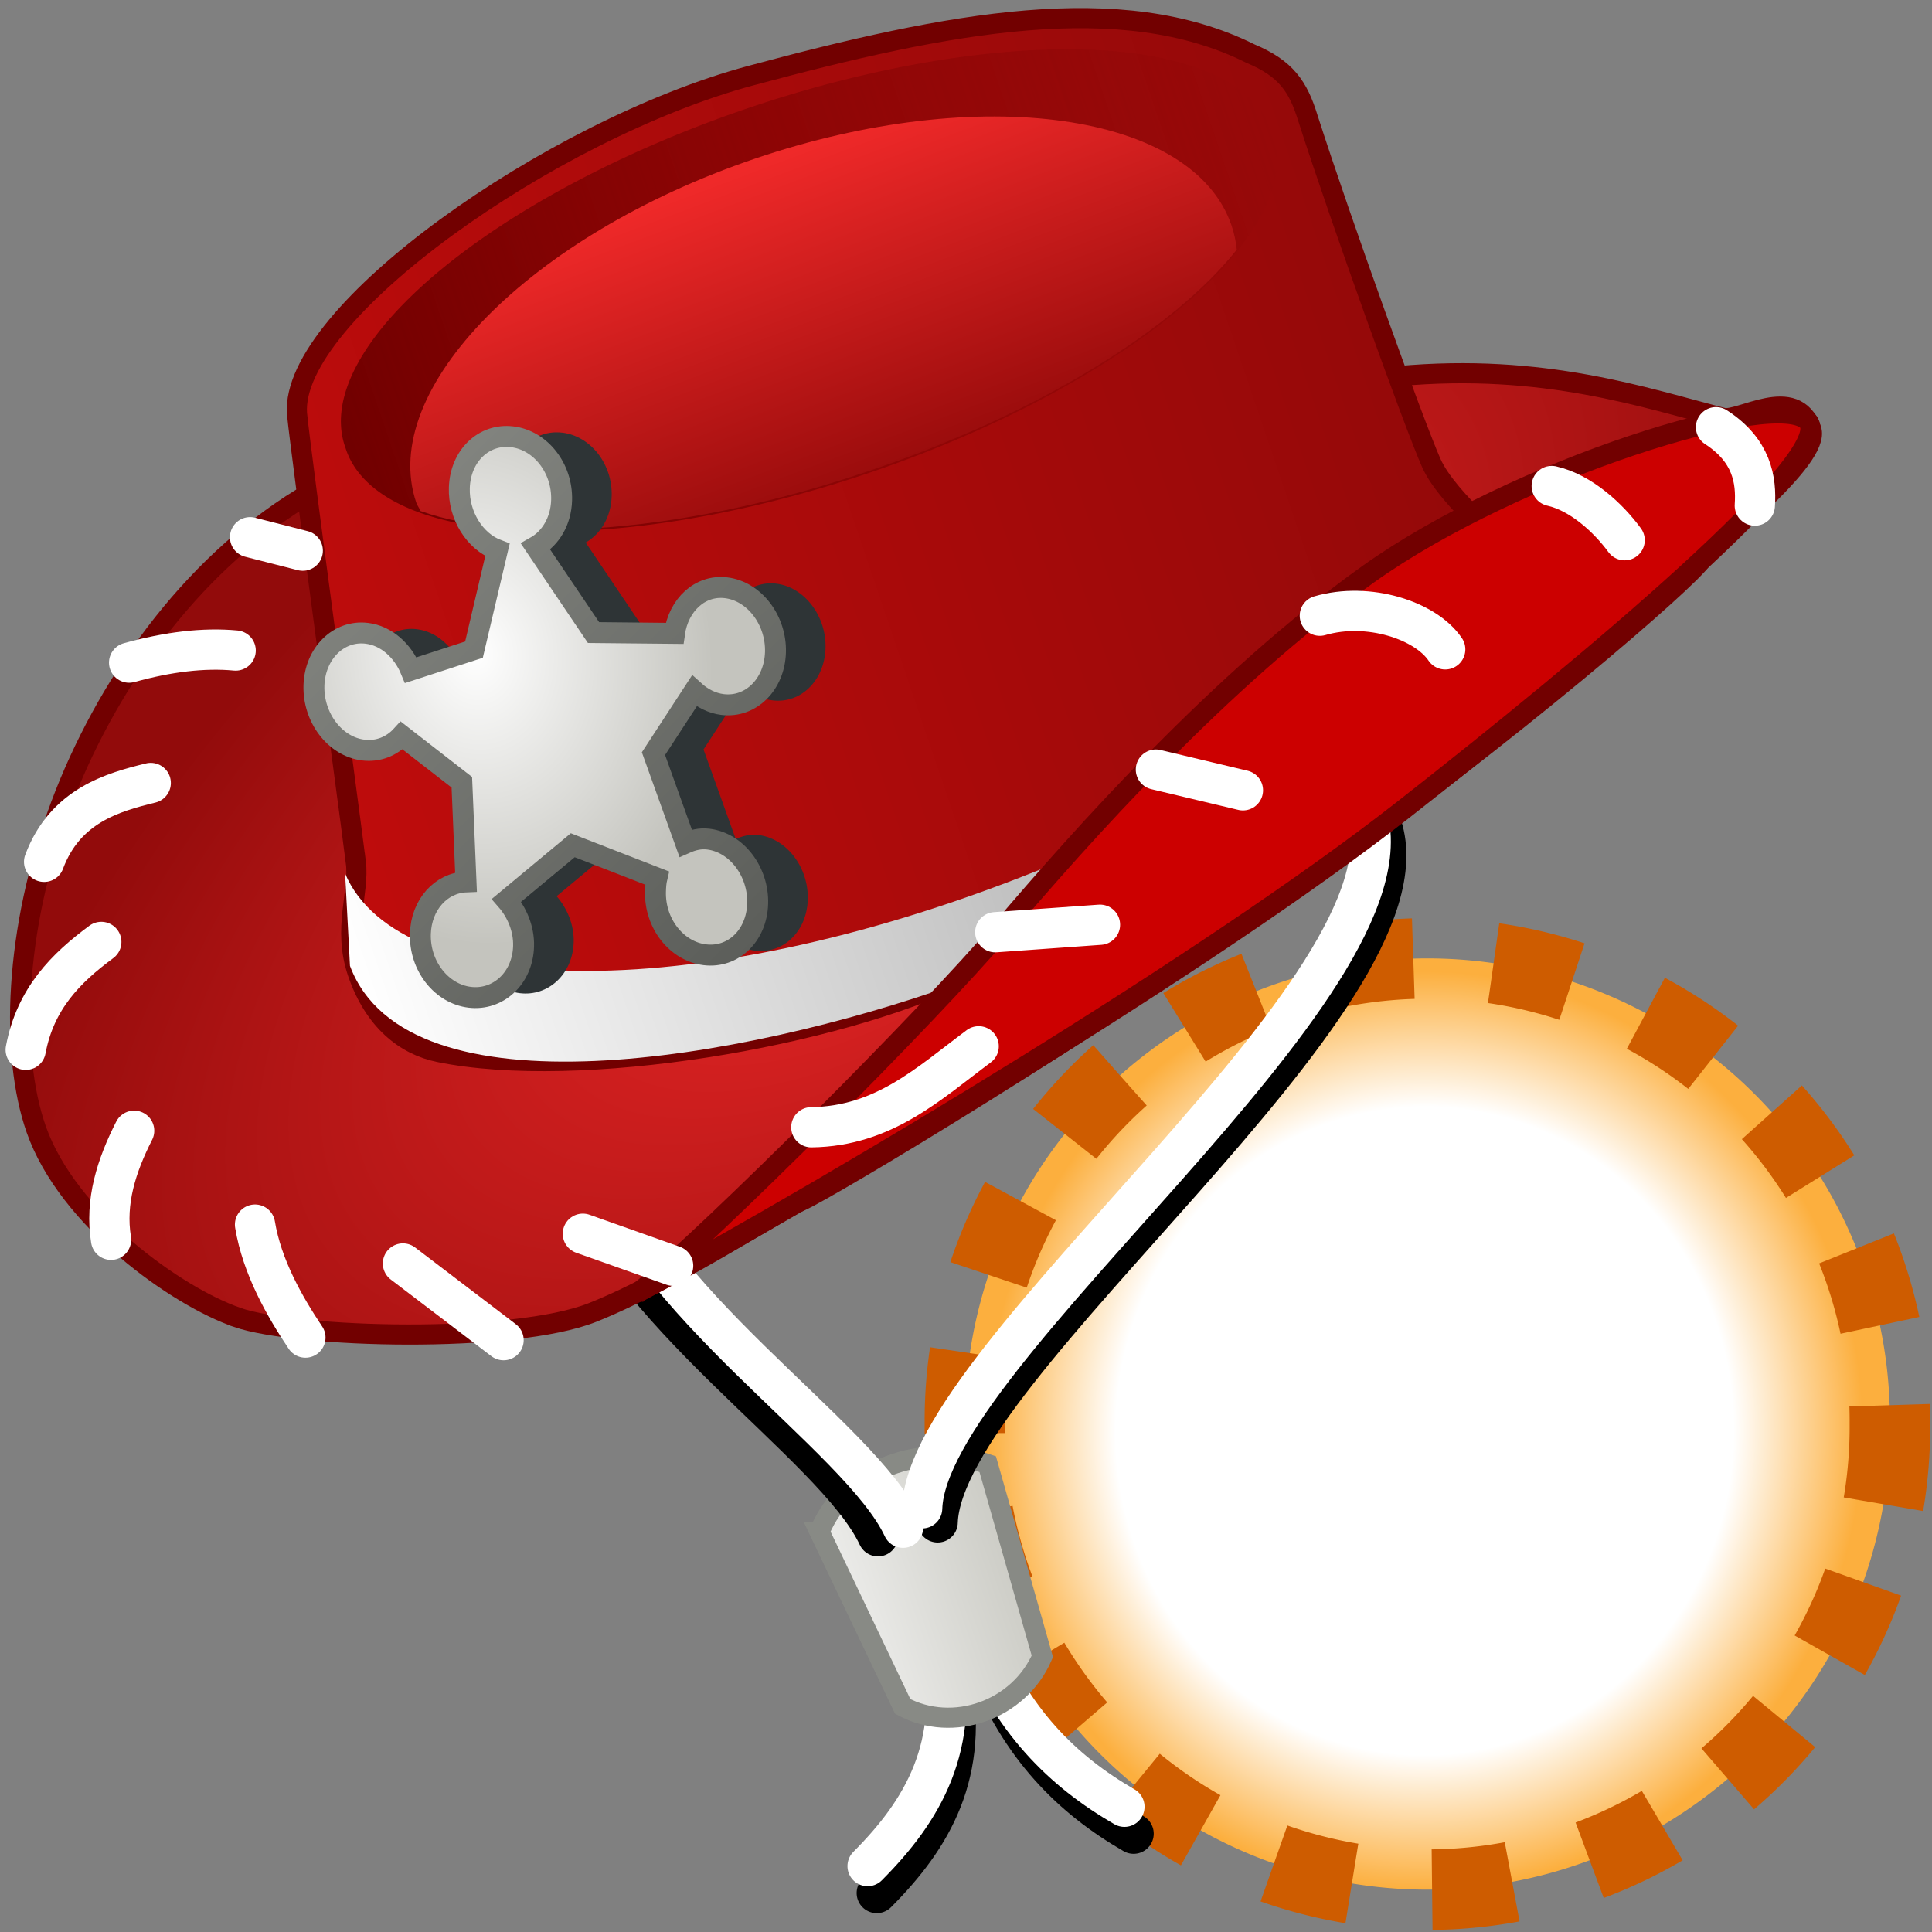 <?xml version="1.0" encoding="UTF-8" standalone="no"?>
<!-- Created with Inkscape (http://www.inkscape.org/) -->

<svg
   xmlns:dc="http://purl.org/dc/elements/1.1/"
   xmlns:cc="http://creativecommons.org/ns#"
   xmlns:rdf="http://www.w3.org/1999/02/22-rdf-syntax-ns#"
   xmlns:svg="http://www.w3.org/2000/svg"
   xmlns="http://www.w3.org/2000/svg"
   xmlns:xlink="http://www.w3.org/1999/xlink"
   xmlns:sodipodi="http://sodipodi.sourceforge.net/DTD/sodipodi-0.dtd"
   xmlns:inkscape="http://www.inkscape.org/namespaces/inkscape"
   width="48px"
   height="48px"
   id="svg5426"
   version="1.1"
   inkscape:version="0.48.5 r10040"
   sodipodi:docname="attribexpression.svg">
  <rect width="100%" height="100%" fill="#808080" stroke="none"/>
  <defs
     id="defs5428">
    <linearGradient
       id="linearGradient6534">
      <stop
         style="stop-color:#eeeeec;stop-opacity:1;"
         offset="0"
         id="stop6536" />
      <stop
         style="stop-color:#c9c9c2;stop-opacity:1;"
         offset="1"
         id="stop6538" />
    </linearGradient>
    <linearGradient
       id="linearGradient6416">
      <stop
         style="stop-color:#ef2929;stop-opacity:1;"
         offset="0"
         id="stop6418" />
      <stop
         style="stop-color:#9a0c0c;stop-opacity:1;"
         offset="1"
         id="stop6420" />
    </linearGradient>
    <linearGradient
       inkscape:collect="always"
       id="linearGradient6395">
      <stop
         style="stop-color:#710000;stop-opacity:1;"
         offset="0"
         id="stop6397" />
      <stop
         style="stop-color:#710000;stop-opacity:0;"
         offset="1"
         id="stop6399" />
    </linearGradient>
    <linearGradient
       id="linearGradient6387">
      <stop
         style="stop-color:#f34545;stop-opacity:1;"
         offset="0"
         id="stop6389" />
      <stop
         style="stop-color:#c00c0c;stop-opacity:1;"
         offset="1"
         id="stop6391" />
    </linearGradient>
    <linearGradient
       id="linearGradient6373">
      <stop
         style="stop-color:#f44e4e;stop-opacity:0;"
         offset="0"
         id="stop6375" />
      <stop
         id="stop6381"
         offset="0.406"
         style="stop-color:#f34545;stop-opacity:0;" />
      <stop
         style="stop-color:#d03b3b;stop-opacity:1;"
         offset="0.901"
         id="stop6383" />
      <stop
         style="stop-color:#f33c3c;stop-opacity:0;"
         offset="1"
         id="stop6377" />
    </linearGradient>
    <linearGradient
       id="linearGradient6363">
      <stop
         style="stop-color:#c00c0c;stop-opacity:1;"
         offset="0"
         id="stop6365" />
      <stop
         style="stop-color:#930909;stop-opacity:1;"
         offset="1"
         id="stop6367" />
    </linearGradient>
    <linearGradient
       id="linearGradient6327">
      <stop
         style="stop-color:#ffffff;stop-opacity:1;"
         offset="0"
         id="stop6329" />
      <stop
         style="stop-color:#c1c1c1;stop-opacity:1;"
         offset="1"
         id="stop6331" />
    </linearGradient>
    <linearGradient
       id="linearGradient6269">
      <stop
         id="stop6271"
         offset="0"
         style="stop-color:#ef2929;stop-opacity:1;" />
      <stop
         id="stop6273"
         offset="1"
         style="stop-color:#920b0b;stop-opacity:1" />
    </linearGradient>
    <linearGradient
       id="linearGradient6188">
      <stop
         style="stop-color:#ef2929;stop-opacity:1;"
         offset="0"
         id="stop6190" />
      <stop
         style="stop-color:#af0d0d;stop-opacity:1;"
         offset="1"
         id="stop6192" />
    </linearGradient>
    <linearGradient
       id="linearGradient8408">
      <stop
         style="stop-color:#dbb718;stop-opacity:1;"
         offset="0"
         id="stop8410" />
      <stop
         style="stop-color:#9e830c;stop-opacity:1;"
         offset="1"
         id="stop8412" />
    </linearGradient>
    <radialGradient
       inkscape:collect="always"
       xlink:href="#linearGradient8400"
       id="radialGradient8406"
       cx="16.062"
       cy="12.389"
       fx="16.062"
       fy="12.389"
       r="7.266"
       gradientTransform="matrix(0.812,0.098,-0.03,0.994,-0.864,2.334)"
       gradientUnits="userSpaceOnUse" />
    <linearGradient
       id="linearGradient8400">
      <stop
         style="stop-color:#ffffff;stop-opacity:1;"
         offset="0"
         id="stop8402" />
      <stop
         style="stop-color:#c4c4be;stop-opacity:1;"
         offset="1"
         id="stop8404" />
    </linearGradient>
    <linearGradient
       inkscape:collect="always"
       xlink:href="#linearGradient8390"
       id="linearGradient8396"
       x1="11.524"
       y1="6.607"
       x2="24.843"
       y2="19.486"
       gradientUnits="userSpaceOnUse"
       gradientTransform="matrix(0.812,0.098,-0.027,0.893,-0.906,3.751)" />
    <linearGradient
       id="linearGradient8390">
      <stop
         style="stop-color:#888a85;stop-opacity:1;"
         offset="0"
         id="stop8392" />
      <stop
         style="stop-color:#5c5e5a;stop-opacity:1;"
         offset="1"
         id="stop8394" />
    </linearGradient>
    <radialGradient
       inkscape:collect="always"
       xlink:href="#linearGradient8349"
       id="radialGradient8357"
       cx="22.648"
       cy="8.241"
       fx="22.648"
       fy="8.241"
       r="5.256"
       gradientTransform="matrix(1.473,-0.018,0.16,0.627,-12.025,3.057)"
       gradientUnits="userSpaceOnUse" />
    <linearGradient
       inkscape:collect="always"
       id="linearGradient8349">
      <stop
         style="stop-color:#c4a000;stop-opacity:1;"
         offset="0"
         id="stop8351" />
      <stop
         style="stop-color:#c4a000;stop-opacity:0;"
         offset="1"
         id="stop8353" />
    </linearGradient>
    <linearGradient
       id="linearGradient8367">
      <stop
         style="stop-color:#4f595c;stop-opacity:1;"
         offset="0"
         id="stop8369" />
      <stop
         id="stop8375"
         offset="0.214"
         style="stop-color:#6c7a7e;stop-opacity:1;" />
      <stop
         style="stop-color:#232829;stop-opacity:1"
         offset="1"
         id="stop8371" />
    </linearGradient>
    <radialGradient
       inkscape:collect="always"
       xlink:href="#linearGradient8349"
       id="radialGradient8355"
       cx="22.848"
       cy="8.308"
       fx="22.848"
       fy="8.308"
       r="5.256"
       gradientTransform="matrix(1.622,0.051,-0.041,0.435,-13.88,3.069)"
       gradientUnits="userSpaceOnUse" />
    <radialGradient
       inkscape:collect="always"
       xlink:href="#linearGradient6188"
       id="radialGradient6194"
       cx="98.64"
       cy="27.939"
       fx="98.64"
       fy="27.939"
       r="25.13"
       gradientTransform="matrix(0.899,0.403,-0.332,0.739,18.643,-22.151)"
       gradientUnits="userSpaceOnUse" />
    <radialGradient
       inkscape:collect="always"
       xlink:href="#linearGradient6269"
       id="radialGradient6194-4"
       cx="22.525"
       cy="45.684"
       fx="22.525"
       fy="45.684"
       r="25.13"
       gradientTransform="matrix(0.882,-0.665,0.325,0.432,-12.187,15.403)"
       gradientUnits="userSpaceOnUse" />
    <linearGradient
       id="linearGradient6188-0">
      <stop
         style="stop-color:#ef2929;stop-opacity:1;"
         offset="0"
         id="stop6190-9" />
      <stop
         style="stop-color:#af0d0d;stop-opacity:1;"
         offset="1"
         id="stop6192-4" />
    </linearGradient>
    <radialGradient
       r="25.13"
       fy="27.939"
       fx="98.64"
       cy="27.939"
       cx="98.64"
       gradientTransform="matrix(0.899,0.403,-0.332,0.739,-49.284,-45.651)"
       gradientUnits="userSpaceOnUse"
       id="radialGradient6251"
       xlink:href="#linearGradient6188-0"
       inkscape:collect="always" />
    <linearGradient
       id="linearGradient6269-2">
      <stop
         id="stop6271-4"
         offset="0"
         style="stop-color:#ef2929;stop-opacity:1;" />
      <stop
         id="stop6273-5"
         offset="1"
         style="stop-color:#920b0b;stop-opacity:1" />
    </linearGradient>
    <radialGradient
       r="25.13"
       fy="45.684"
       fx="22.525"
       cy="45.684"
       cx="22.525"
       gradientTransform="matrix(0.936,-0.308,0.15,0.457,-6.913,-2.569)"
       gradientUnits="userSpaceOnUse"
       id="radialGradient6290"
       xlink:href="#linearGradient6269-2"
       inkscape:collect="always" />
    <linearGradient
       inkscape:collect="always"
       xlink:href="#linearGradient6327"
       id="linearGradient6333"
       x1="10.96"
       y1="24.238"
       x2="25.506"
       y2="24.238"
       gradientUnits="userSpaceOnUse"
       gradientTransform="matrix(1.061,-0.36,0.361,1.063,-11.087,3.937)" />
    <linearGradient
       inkscape:collect="always"
       xlink:href="#linearGradient6363"
       id="linearGradient6369"
       x1="10.821"
       y1="16.998"
       x2="38.607"
       y2="16.998"
       gradientUnits="userSpaceOnUse"
       gradientTransform="matrix(1.061,-0.36,0.361,1.063,-11.087,3.937)" />
    <linearGradient
       inkscape:collect="always"
       xlink:href="#linearGradient6395"
       id="linearGradient6401"
       x1="13.435"
       y1="11.483"
       x2="37.224"
       y2="11.483"
       gradientUnits="userSpaceOnUse" />
    <linearGradient
       inkscape:collect="always"
       xlink:href="#linearGradient6416"
       id="linearGradient6422"
       x1="25.657"
       y1="8.719"
       x2="25.911"
       y2="16.295"
       gradientUnits="userSpaceOnUse"
       gradientTransform="matrix(1.061,-0.36,0.348,1.026,-10.993,4.213)" />
    <linearGradient
       inkscape:collect="always"
       xlink:href="#linearGradient6534"
       id="linearGradient6540"
       x1="15.482"
       y1="39.797"
       x2="20.479"
       y2="39.797"
       gradientUnits="userSpaceOnUse"
       gradientTransform="matrix(0.947,-0.322,0.322,0.947,-6.605,7.581)" />
    <radialGradient
       r="16.18"
       fy="54.457"
       fx="20.87"
       cy="54.457"
       cx="20.87"
       gradientTransform="matrix(1.284,-0.011,0.007,1.347,-3.096,-48.865)"
       gradientUnits="userSpaceOnUse"
       id="radialGradient62544-4"
       xlink:href="#linearGradient62611"
       inkscape:collect="always" />
    <linearGradient
       id="linearGradient62611">
      <stop
         id="stop62613"
         offset="0"
         style="stop-color:white;stop-opacity:1;" />
      <stop
         style="stop-color:white;stop-opacity:1;"
         offset="0.705"
         id="stop62615" />
      <stop
         id="stop62617"
         offset="1"
         style="stop-color:#fcaf3e;stop-opacity:1;" />
    </linearGradient>
    <radialGradient
       r="16.18"
       fy="54.457"
       fx="20.87"
       cy="54.457"
       cx="20.87"
       gradientTransform="matrix(1.284,-0.011,0.007,1.347,-3.096,-48.865)"
       gradientUnits="userSpaceOnUse"
       id="radialGradient3599"
       xlink:href="#linearGradient62611"
       inkscape:collect="always" />
  </defs>
  <sodipodi:namedview
     id="base"
     pagecolor="#ffffff"
     bordercolor="#666666"
     borderopacity="1.0"
     inkscape:pageopacity="0.0"
     inkscape:pageshadow="2"
     inkscape:zoom="9.899495"
     inkscape:cx="-1.1725934"
     inkscape:cy="17.728876"
     inkscape:current-layer="layer1"
     showgrid="true"
     inkscape:grid-bbox="true"
     inkscape:document-units="px"
     inkscape:window-width="2560"
     inkscape:window-height="1537"
     inkscape:window-x="-8"
     inkscape:window-y="-8"
     inkscape:window-maximized="1" />
  <g
     id="layer1"
     inkscape:label="Layer 1"
     inkscape:groupmode="layer">
    <path
       sodipodi:type="arc"
       style="color:#000000;fill:url(#radialGradient3599);fill-opacity:1;fill-rule:evenodd;stroke:#ce5c00;stroke-width:3.819;stroke-linecap:butt;stroke-linejoin:miter;stroke-miterlimit:4;stroke-opacity:1;stroke-dasharray:3.819, 3.819;stroke-dashoffset:0;marker:none;visibility:visible;display:inline;overflow:visible;enable-background:accumulate"
       id="path62573"
       sodipodi:cx="24.214285"
       sodipodi:cy="23.928572"
       sodipodi:rx="21.928572"
       sodipodi:ry="21.928572"
       d="m 46.143,23.929 a 21.929,21.929 0 1 1 -43.857,0 21.929,21.929 0 1 1 43.857,0 z"
       transform="matrix(0.524,0,0,0.524,22.775,22.841)" />
    <path
       style="color:#000000;fill:none;stroke:#000000;stroke-width:1px;stroke-linecap:round;stroke-linejoin:miter;stroke-miterlimit:4;stroke-opacity:1;stroke-dasharray:none;stroke-dashoffset:0;marker:none;visibility:visible;display:inline;overflow:visible;enable-background:accumulate"
       d="m 23.605,41.559 c 0.515,2.494 -0.455,4.101 -1.822,5.473"
       id="path6492"
       inkscape:connector-curvature="0"
       sodipodi:nodetypes="cc" />
    <path
       style="color:#000000;fill:none;stroke:#000000;stroke-width:1px;stroke-linecap:round;stroke-linejoin:miter;stroke-miterlimit:4;stroke-opacity:1;stroke-dasharray:none;stroke-dashoffset:0;marker:none;visibility:visible;display:inline;overflow:visible;enable-background:accumulate"
       d="m 24.53,41.298 c 0.809,2.115 2.11,3.38 3.634,4.26"
       id="path6494"
       inkscape:connector-curvature="0"
       sodipodi:nodetypes="cc" />
    <path
       sodipodi:nodetypes="cc"
       inkscape:connector-curvature="0"
       id="path6513"
       d="m 23.377,40.89 c 0.515,2.494 -0.455,4.101 -1.822,5.473"
       style="color:#000000;fill:none;stroke:#ffffff;stroke-width:1px;stroke-linecap:round;stroke-linejoin:miter;stroke-miterlimit:4;stroke-opacity:1;stroke-dasharray:none;stroke-dashoffset:0;marker:none;visibility:visible;display:inline;overflow:visible;enable-background:accumulate" />
    <path
       sodipodi:nodetypes="cc"
       inkscape:connector-curvature="0"
       id="path6515"
       d="m 24.302,40.629 c 0.809,2.115 2.11,3.38 3.634,4.26"
       style="color:#000000;fill:none;stroke:#ffffff;stroke-width:1px;stroke-linecap:round;stroke-linejoin:miter;stroke-miterlimit:4;stroke-opacity:1;stroke-dasharray:none;stroke-dashoffset:0;marker:none;visibility:visible;display:inline;overflow:visible;enable-background:accumulate" />
    <path
       style="fill:url(#linearGradient6540);fill-opacity:1;stroke:#888a85;stroke-width:0.5;stroke-linecap:butt;stroke-linejoin:miter;stroke-miterlimit:4;stroke-opacity:1;stroke-dasharray:none"
       d="m 20.36,38.056 2.068,4.34 c 1.243,0.667 2.884,0.104 3.469,-1.244 L 24.539,36.375 c -1.617,-0.564 -3.536,0.113 -4.178,1.681 z"
       id="path6486"
       inkscape:connector-curvature="0"
       sodipodi:nodetypes="ccccc" />
    <path
       style="fill:none;stroke:#000000;stroke-width:1px;stroke-linecap:round;stroke-linejoin:miter;stroke-opacity:1"
       d="M 34.331,20.527 C 35.728,24.799 23.418,33.941 23.296,37.823"
       id="path6465"
       inkscape:connector-curvature="0"
       sodipodi:nodetypes="cc" />
    <path
       sodipodi:nodetypes="cc"
       inkscape:connector-curvature="0"
       id="path6490"
       d="M 33.945,20.178 C 35.343,24.45 23.032,33.592 22.911,37.474"
       style="fill:none;stroke:#ffffff;stroke-width:1px;stroke-linecap:round;stroke-linejoin:miter;stroke-opacity:1" />
    <path
       style="color:#000000;fill:none;stroke:#000000;stroke-width:1px;stroke-linecap:round;stroke-linejoin:miter;stroke-miterlimit:4;stroke-opacity:1;stroke-dasharray:none;stroke-dashoffset:0;marker:none;visibility:visible;display:inline;overflow:visible;enable-background:accumulate"
       d="m 14.312,28.82 c 0.984,3.681 6.433,7.051 7.501,9.348"
       id="path6467"
       inkscape:connector-curvature="0"
       sodipodi:nodetypes="cc" />
    <path
       sodipodi:nodetypes="cc"
       inkscape:connector-curvature="0"
       id="path6488"
       d="m 14.934,28.608 c 0.984,3.681 6.433,7.051 7.501,9.348"
       style="color:#000000;fill:none;stroke:#ffffff;stroke-width:1px;stroke-linecap:round;stroke-linejoin:miter;stroke-miterlimit:4;stroke-opacity:1;stroke-dasharray:none;stroke-dashoffset:0;marker:none;visibility:visible;display:inline;overflow:visible;enable-background:accumulate" />
    <path
       style="color:#000000;fill:url(#radialGradient6194-4);fill-opacity:1;fill-rule:nonzero;stroke:#720000;stroke-width:0.5;stroke-linecap:butt;stroke-linejoin:miter;stroke-miterlimit:4;stroke-opacity:1;stroke-dasharray:none;stroke-dashoffset:0;marker:none;visibility:visible;display:inline;overflow:visible;enable-background:accumulate"
       d="M 5.894,32.73 C 4.405,32.218 1.684,30.299 0.898,28.052 0.25,26.196 0.35,23.109 1.503,20.018 2.606,17.064 4.682,14.102 7.496,12.372 L 34.737,9.346 c 3.616,-0.33 6.123,0.538 8.061,1.034 0.405,0.118 1.807,-0.862 2.203,0.285 0.254,0.735 -2.438,2.775 -2.736,3.249 -0.298,0.474 -4.725,4.315 -9.625,7.792 -5.738,4.071 -12.091,7.841 -12.704,8.113 -0.612,0.271 -3.236,2 -5.209,2.787 -1.973,0.787 -7.343,0.638 -8.832,0.126 z"
       id="path6207"
       inkscape:connector-curvature="0"
       sodipodi:nodetypes="zsscccszszzz" />
    <path
       style="color:#000000;fill:url(#linearGradient6369);fill-opacity:1;fill-rule:nonzero;stroke:#720000;stroke-width:0.5;stroke-linecap:butt;stroke-linejoin:miter;stroke-miterlimit:4;stroke-opacity:1;stroke-dasharray:none;stroke-dashoffset:0;marker:none;visibility:visible;display:inline;overflow:visible;enable-background:accumulate"
       d="M 8.84,21.423 C 8.588,19.429 7.489,11.384 7.379,10.279 7.195,7.8 13.692,3.214 18.642,1.882 c 4.95,-1.332 9.217,-2.149 12.422,-0.552 0.886,0.371 1.187,0.816 1.43,1.604 0.813,2.533 2.629,7.582 3.065,8.567 0.414,0.935 2.077,2.258 2.077,2.258 l -13.617,10.424 c -3.274,1.595 -9.647,2.666 -13.112,1.956 -0.837,-0.171 -1.614,-0.773 -2.024,-1.979 -0.375,-1.102 0.053,-1.986 -0.042,-2.737 z"
       id="path6228"
       inkscape:connector-curvature="0"
       sodipodi:nodetypes="sczccsccsss" />
    <path
       style="fill:url(#linearGradient6333);fill-opacity:1;stroke:none"
       d="M 8.574,21.704 C 9.924,24.871 17.437,25.057 26.13,21.487 l -2.398,2.969 C 18.481,26.333 10.124,27.806 8.695,23.997 z"
       id="path6325"
       inkscape:connector-curvature="0"
       sodipodi:nodetypes="ccccc" />
    <path
       style="color:#000000;fill:#cc0000;fill-opacity:1;fill-rule:nonzero;stroke:#720000;stroke-width:0.5;stroke-linecap:butt;stroke-linejoin:miter;stroke-miterlimit:4;stroke-opacity:1;stroke-dasharray:none;stroke-dashoffset:0;marker:none;visibility:visible;display:inline;overflow:visible;enable-background:accumulate"
       d="m 15.895,32.087 c 1.902,-1.573 7.177,-6.85 8.999,-8.996 1.963,-2.311 5.432,-6.208 9.094,-8.822 3.662,-2.615 10.189,-4.654 10.93,-3.802 0.742,0.852 -5.323,5.952 -10.098,9.685 -4.775,3.733 -13.822,9.154 -18.926,11.935 z"
       id="path6209"
       inkscape:connector-curvature="0"
       sodipodi:nodetypes="cszzzc" />
    <path
       style="fill:none;stroke:#ffffff;stroke-width:1px;stroke-linecap:round;stroke-linejoin:miter;stroke-opacity:1"
       d="M 6.213,13.347 7.522,13.681"
       id="path6335"
       inkscape:connector-curvature="0" />
    <path
       style="fill:none;stroke:#ffffff;stroke-width:1px;stroke-linecap:round;stroke-linejoin:miter;stroke-opacity:1"
       d="M 3.208,16.463 C 4.172,16.196 5.059,16.087 5.855,16.162"
       id="path6337"
       inkscape:connector-curvature="0"
       sodipodi:nodetypes="cc" />
    <path
       style="fill:none;stroke:#ffffff;stroke-width:1px;stroke-linecap:round;stroke-linejoin:miter;stroke-opacity:1"
       d="M 1.096,21.412 C 1.618,20.016 2.803,19.683 3.745,19.453"
       id="path6339"
       inkscape:connector-curvature="0"
       sodipodi:nodetypes="cc" />
    <path
       style="fill:none;stroke:#ffffff;stroke-width:1px;stroke-linecap:round;stroke-linejoin:miter;stroke-opacity:1"
       d="M 0.639,26.082 C 0.878,24.807 1.641,24.049 2.517,23.402"
       id="path6341"
       inkscape:connector-curvature="0"
       sodipodi:nodetypes="cc" />
    <path
       style="fill:none;stroke:#ffffff;stroke-width:1px;stroke-linecap:round;stroke-linejoin:miter;stroke-opacity:1"
       d="M 2.759,30.802 C 2.606,29.852 2.892,28.962 3.333,28.093"
       id="path6343"
       inkscape:connector-curvature="0"
       sodipodi:nodetypes="cc" />
    <path
       style="fill:none;stroke:#ffffff;stroke-width:1px;stroke-linecap:round;stroke-linejoin:miter;stroke-opacity:1"
       d="M 7.588,33.232 C 7.065,32.452 6.508,31.469 6.336,30.425"
       id="path6345"
       inkscape:connector-curvature="0"
       sodipodi:nodetypes="cc" />
    <path
       style="fill:none;stroke:#ffffff;stroke-width:1px;stroke-linecap:round;stroke-linejoin:miter;stroke-opacity:1"
       d="m 12.511,33.296 -2.5,-1.905"
       id="path6347"
       inkscape:connector-curvature="0" />
    <path
       style="fill:none;stroke:#ffffff;stroke-width:1px;stroke-linecap:round;stroke-linejoin:miter;stroke-opacity:1"
       d="M 16.724,31.447 14.481,30.652"
       id="path6349"
       inkscape:connector-curvature="0" />
    <path
       style="fill:none;stroke:#ffffff;stroke-width:1px;stroke-linecap:round;stroke-linejoin:miter;stroke-opacity:1"
       d="m 20.157,28.006 c 1.804,-0.022 2.929,-1.096 4.158,-2.011"
       id="path6351"
       inkscape:connector-curvature="0"
       sodipodi:nodetypes="cc" />
    <path
       style="fill:none;stroke:#ffffff;stroke-width:1px;stroke-linecap:round;stroke-linejoin:miter;stroke-opacity:1"
       d="m 24.727,23.161 2.602,-0.186"
       id="path6353"
       inkscape:connector-curvature="0"
       sodipodi:nodetypes="cc" />
    <path
       style="fill:none;stroke:#ffffff;stroke-width:1px;stroke-linecap:round;stroke-linejoin:miter;stroke-opacity:1"
       d="m 28.718,19.12 2.162,0.515"
       id="path6355"
       inkscape:connector-curvature="0"
       sodipodi:nodetypes="cc" />
    <path
       style="fill:none;stroke:#ffffff;stroke-width:1px;stroke-linecap:round;stroke-linejoin:miter;stroke-opacity:1"
       d="m 32.791,15.297 c 1.206,-0.351 2.63,0.116 3.115,0.836"
       id="path6357"
       inkscape:connector-curvature="0"
       sodipodi:nodetypes="cc" />
    <path
       style="fill:none;stroke:#ffffff;stroke-width:1px;stroke-linecap:round;stroke-linejoin:miter;stroke-opacity:1"
       d="m 38.552,12.075 c 0.732,0.165 1.415,0.802 1.812,1.346"
       id="path6359"
       inkscape:connector-curvature="0"
       sodipodi:nodetypes="cc" />
    <path
       style="fill:none;stroke:#ffffff;stroke-width:1px;stroke-linecap:round;stroke-linejoin:miter;stroke-opacity:1"
       d="m 42.634,10.614 c 0.891,0.577 1.007,1.309 0.964,1.947"
       id="path6361"
       inkscape:connector-curvature="0"
       sodipodi:nodetypes="cc" />
    <path
       sodipodi:type="arc"
       style="color:#000000;fill:url(#linearGradient6401);fill-opacity:1;fill-rule:nonzero;stroke:none;stroke-width:0.534;marker:none;visibility:visible;display:inline;overflow:visible;enable-background:accumulate"
       id="path6371"
       sodipodi:cx="25.329575"
       sodipodi:cy="11.482985"
       sodipodi:rx="11.894547"
       sodipodi:ry="5.0002551"
       d="m 37.224,11.483 a 11.895,5 0 1 1 -23.789,0 11.895,5 0 1 1 23.789,0 z"
       transform="matrix(0.968,-0.329,0.304,0.896,-7.912,5.259)" />
    <path
       style="color:#000000;fill:url(#linearGradient6422);fill-opacity:1;fill-rule:nonzero;stroke:none;stroke-width:0.534;marker:none;visibility:visible;display:inline;overflow:visible;enable-background:accumulate"
       d="m 18.755,3.942 c -5.593,1.9 -9.366,5.738 -8.414,8.542 0.026,0.077 0.077,0.139 0.109,0.213 2.381,0.845 6.628,0.537 11.16,-1.002 C 25.79,10.276 29.152,8.186 30.727,6.203 30.706,5.999 30.664,5.8 30.598,5.604 29.645,2.8 24.348,2.042 18.755,3.942 z"
       id="path6403"
       inkscape:connector-curvature="0" />
    <path
       inkscape:connector-curvature="0"
       id="path6442"
       d="m 13.97,10.75 c -0.702,-0.085 -1.288,0.472 -1.312,1.269 -0.021,0.688 0.383,1.329 0.947,1.542 l -0.584,2.477 -1.569,0.51 c -0.199,-0.484 -0.605,-0.857 -1.094,-0.916 -0.702,-0.085 -1.289,0.5 -1.313,1.297 -0.024,0.797 0.523,1.519 1.226,1.604 0.376,0.045 0.712,-0.095 0.954,-0.361 l 1.494,1.161 0.104,2.476 c -0.619,0.025 -1.113,0.564 -1.134,1.29 -0.024,0.797 0.524,1.491 1.227,1.576 0.702,0.085 1.313,-0.469 1.337,-1.266 0.013,-0.434 -0.165,-0.846 -0.424,-1.143 l 1.646,-1.368 2.09,0.813 c -0.024,0.1 -0.032,0.222 -0.035,0.332 -0.024,0.797 0.524,1.491 1.227,1.576 0.702,0.085 1.288,-0.472 1.312,-1.269 0.024,-0.797 -0.523,-1.519 -1.226,-1.604 -0.206,-0.025 -0.388,0.022 -0.564,0.1 L 17.479,18.62 18.494,17.064 c 0.198,0.18 0.44,0.305 0.703,0.337 0.702,0.085 1.289,-0.5 1.313,-1.297 0.024,-0.797 -0.523,-1.519 -1.226,-1.604 -0.649,-0.079 -1.184,0.429 -1.282,1.133 l -2.012,-0.02 -1.439,-2.134 c 0.371,-0.21 0.631,-0.634 0.646,-1.154 0.024,-0.797 -0.524,-1.491 -1.227,-1.576 z"
       style="color:#000000;fill:#2e3436;fill-opacity:1;fill-rule:nonzero;stroke:none;stroke-width:0.5;marker:none;visibility:visible;display:inline;overflow:visible;enable-background:accumulate" />
    <path
       style="color:#000000;fill:url(#radialGradient8406);fill-opacity:1;stroke:url(#linearGradient8396);stroke-width:0.52;stroke-miterlimit:4;stroke-dasharray:none;marker:none;visibility:visible;display:inline;overflow:visible;enable-background:accumulate"
       d="m 12.724,10.852 c -0.702,-0.085 -1.288,0.472 -1.312,1.269 -0.021,0.688 0.383,1.329 0.947,1.542 L 11.776,16.14 10.206,16.65 C 10.007,16.166 9.601,15.793 9.113,15.734 c -0.702,-0.085 -1.289,0.5 -1.313,1.297 -0.024,0.797 0.523,1.519 1.226,1.604 0.376,0.045 0.712,-0.095 0.954,-0.361 l 1.494,1.161 0.104,2.476 c -0.619,0.025 -1.113,0.564 -1.134,1.29 -0.024,0.797 0.524,1.491 1.227,1.576 0.702,0.085 1.313,-0.469 1.337,-1.266 0.013,-0.434 -0.165,-0.846 -0.424,-1.143 l 1.646,-1.368 2.09,0.813 c -0.024,0.1 -0.032,0.222 -0.035,0.332 -0.024,0.797 0.524,1.491 1.227,1.576 0.702,0.085 1.288,-0.472 1.312,-1.269 0.024,-0.797 -0.523,-1.519 -1.226,-1.604 -0.206,-0.025 -0.388,0.022 -0.564,0.1 l -0.799,-2.224 1.015,-1.557 c 0.198,0.18 0.44,0.305 0.703,0.337 0.702,0.085 1.289,-0.5 1.313,-1.297 0.024,-0.797 -0.523,-1.519 -1.226,-1.604 -0.649,-0.079 -1.184,0.429 -1.282,1.133 l -2.012,-0.02 -1.439,-2.134 c 0.371,-0.21 0.631,-0.634 0.646,-1.154 0.024,-0.797 -0.524,-1.491 -1.227,-1.576 z"
       id="path8377"
       inkscape:connector-curvature="0" />
  </g>
</svg>
